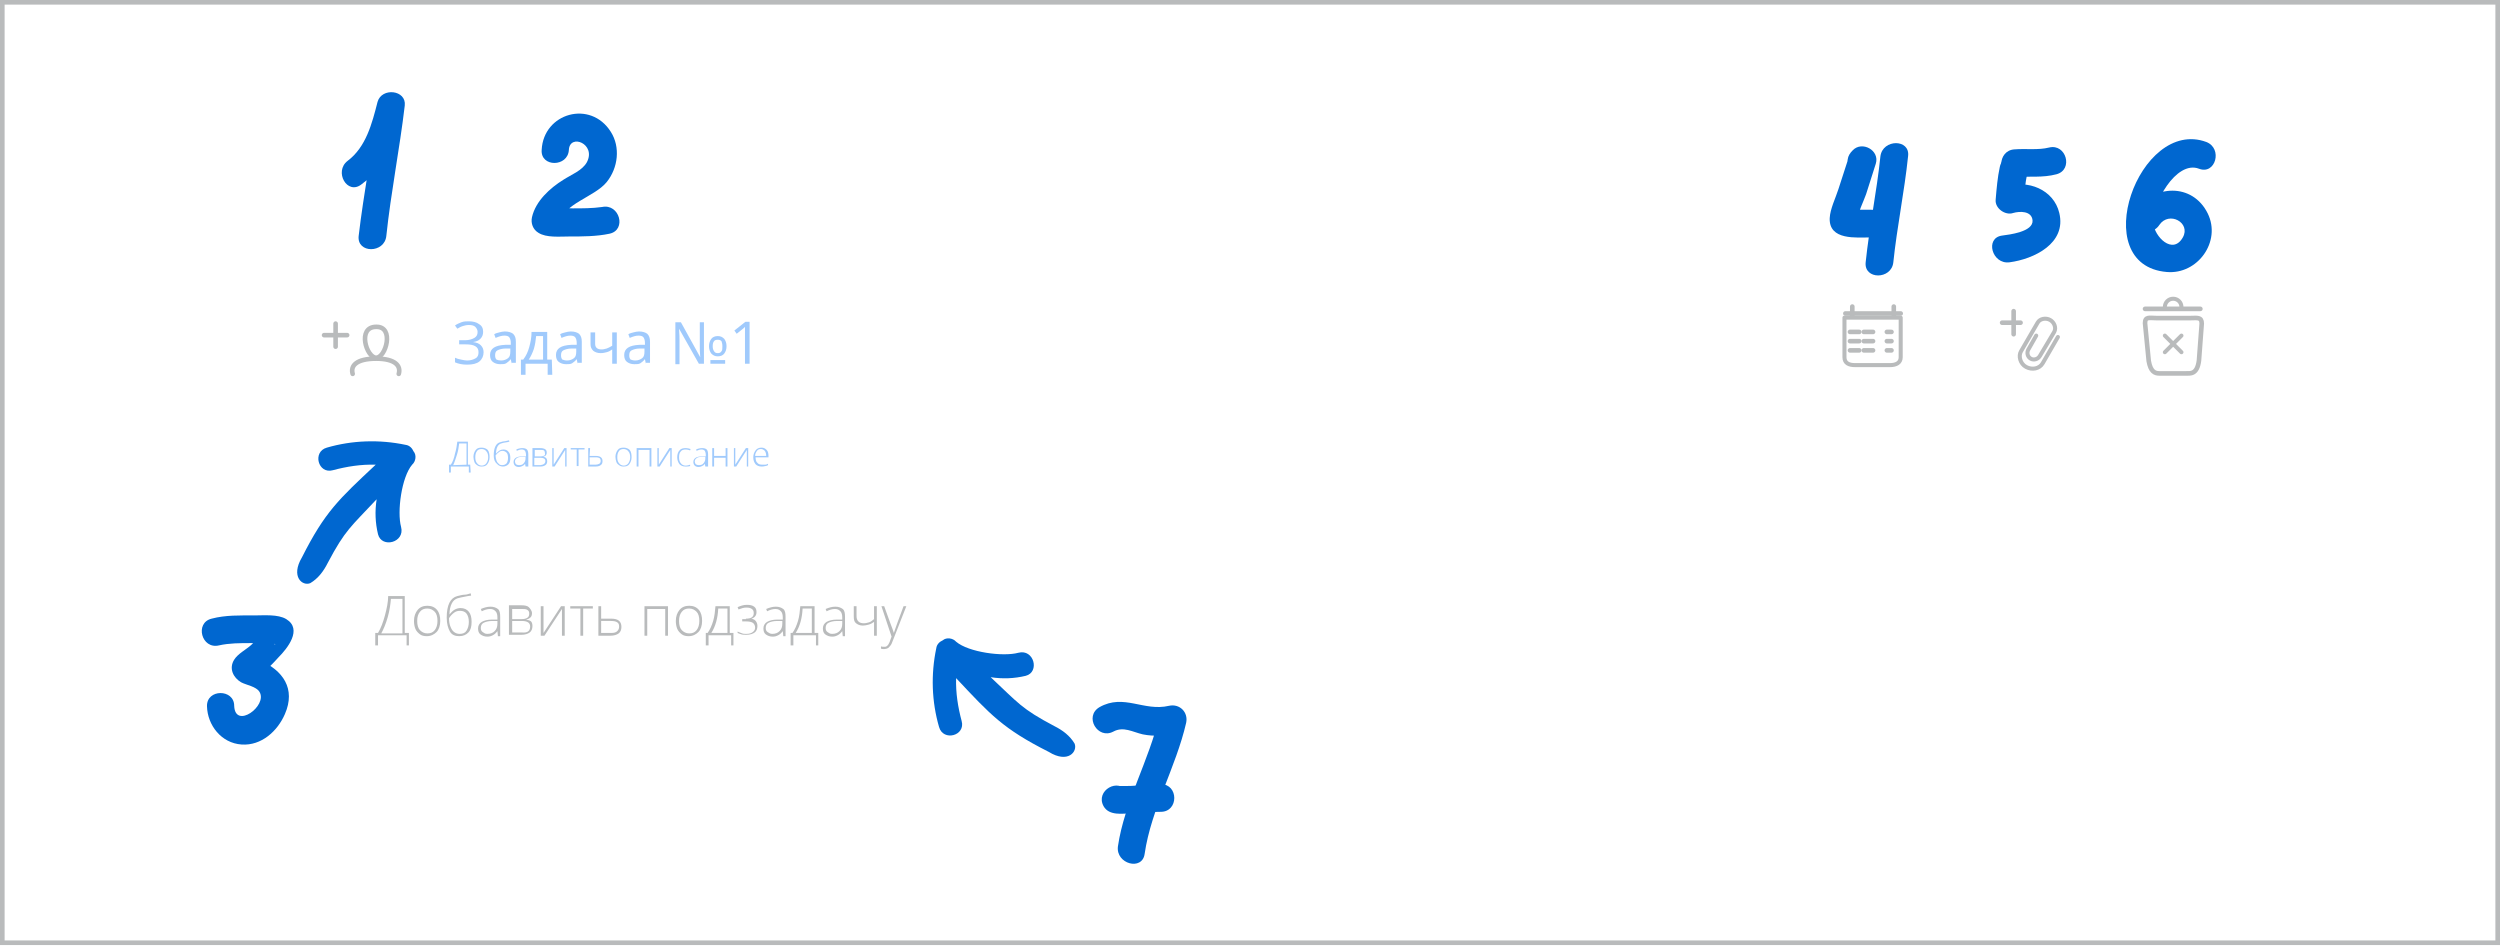 <?xml version="1.0" encoding="utf-8"?>
<!-- Generator: Adobe Illustrator 19.2.1, SVG Export Plug-In . SVG Version: 6.00 Build 0)  -->
<svg version="1.1" id="Слой_1" xmlns="http://www.w3.org/2000/svg" xmlns:xlink="http://www.w3.org/1999/xlink" x="0px" y="0px"
	 viewBox="0 0 542.3 205.3" style="enable-background:new 0 0 542.3 205.3;" xml:space="preserve">
<g>
	<path style="fill:#B9BBBC;" d="M541.3,1v203H1V1H541.3 M542.3,0H0v205h542.3V0L542.3,0z"/>
</g>
<g>
	<g>
		<rect x="98.3" y="69.3" style="fill:none;" width="284.6" height="20"/>
		<g style="enable-background:new    ;">
			<path style="fill:#A0CAFC;" d="M104.8,72c0,0.6-0.2,1.1-0.6,1.5s-0.9,0.6-1.6,0.7l0,0c0.8,0.1,1.3,0.3,1.7,0.7
				c0.4,0.4,0.6,0.9,0.6,1.5c0,0.8-0.3,1.5-0.9,2s-1.5,0.7-2.7,0.7c-1.1,0-1.9-0.2-2.6-0.5v-1c0.4,0.2,0.8,0.3,1.3,0.4
				s0.9,0.2,1.3,0.2c0.8,0,1.4-0.2,1.9-0.5s0.6-0.8,0.6-1.3c0-0.6-0.2-1-0.7-1.3s-1.2-0.4-2.1-0.4h-1.4v-0.9h1.3
				c0.8,0,1.5-0.2,2-0.5s0.7-0.7,0.7-1.3c0-0.4-0.2-0.8-0.5-1.1c-0.3-0.3-0.8-0.4-1.4-0.4c-0.5,0-0.9,0.1-1.2,0.2
				c-0.4,0.1-0.8,0.3-1.3,0.6l-0.5-0.7c0.4-0.3,0.9-0.5,1.4-0.7s1.1-0.2,1.6-0.2c0.9,0,1.7,0.2,2.2,0.6
				C104.6,70.7,104.8,71.3,104.8,72z"/>
			<path style="fill:#A0CAFC;" d="M111,78.9l-0.2-1l0,0c-0.3,0.4-0.7,0.7-1,0.9S109,79,108.5,79c-0.7,0-1.2-0.2-1.6-0.5
				s-0.6-0.8-0.6-1.5c0-1.4,1.1-2.1,3.3-2.2h1.2v-0.4c0-0.5-0.1-0.9-0.3-1.2c-0.2-0.3-0.6-0.4-1.1-0.4c-0.6,0-1.2,0.2-1.9,0.5
				l-0.3-0.8c0.3-0.2,0.7-0.3,1.1-0.4s0.8-0.2,1.2-0.2c0.8,0,1.4,0.2,1.8,0.5c0.4,0.4,0.6,0.9,0.6,1.7v4.6H111V78.9z M108.7,78.2
				c0.6,0,1.1-0.2,1.5-0.5s0.5-0.8,0.5-1.5v-0.6h-1c-0.8,0-1.4,0.2-1.8,0.4c-0.4,0.2-0.5,0.6-0.5,1.1c0,0.4,0.1,0.7,0.3,0.9
				C107.9,78.1,108.3,78.2,108.7,78.2z"/>
			<path style="fill:#A0CAFC;" d="M119.8,81.3h-1v-2.4H114v2.4h-1V78h0.5c0.6-0.8,1-1.6,1.3-2.7s0.5-2.1,0.5-3.3h3.4v6h1L119.8,81.3
				L119.8,81.3z M117.8,78v-5.1h-1.5c-0.1,0.9-0.2,1.8-0.5,2.8c-0.3,0.9-0.7,1.7-1.1,2.3C114.7,78,117.8,78,117.8,78z"/>
			<path style="fill:#A0CAFC;" d="M125.3,78.9l-0.2-1l0,0c-0.3,0.4-0.7,0.7-1,0.9s-0.8,0.2-1.3,0.2c-0.7,0-1.2-0.2-1.6-0.5
				s-0.6-0.8-0.6-1.5c0-1.4,1.1-2.1,3.3-2.2h1.2v-0.4c0-0.5-0.1-0.9-0.3-1.2c-0.2-0.3-0.6-0.4-1.1-0.4c-0.6,0-1.2,0.2-1.9,0.5
				l-0.3-0.8c0.3-0.2,0.7-0.3,1.1-0.4s0.8-0.2,1.2-0.2c0.8,0,1.4,0.2,1.8,0.5c0.4,0.4,0.6,0.9,0.6,1.7v4.6h-0.9V78.9z M123,78.2
				c0.6,0,1.1-0.2,1.5-0.5s0.5-0.8,0.5-1.5v-0.6h-1c-0.8,0-1.4,0.2-1.8,0.4c-0.4,0.2-0.5,0.6-0.5,1.1c0,0.4,0.1,0.7,0.3,0.9
				C122.3,78.1,122.6,78.2,123,78.2z"/>
			<path style="fill:#A0CAFC;" d="M129.1,72.1v2.5c0,0.8,0.5,1.2,1.4,1.2c0.4,0,0.7-0.1,1.1-0.2c0.3-0.1,0.7-0.3,1.2-0.6v-2.9h1v6.8
				h-1v-3.1c-0.4,0.3-0.8,0.5-1.2,0.6s-0.8,0.2-1.3,0.2c-0.7,0-1.2-0.2-1.6-0.5c-0.4-0.4-0.6-0.8-0.6-1.4v-2.6H129.1z"/>
			<path style="fill:#A0CAFC;" d="M140.1,78.9l-0.2-1l0,0c-0.3,0.4-0.7,0.7-1,0.9s-0.8,0.2-1.3,0.2c-0.7,0-1.2-0.2-1.6-0.5
				s-0.6-0.8-0.6-1.5c0-1.4,1.1-2.1,3.3-2.2h1.2v-0.4c0-0.5-0.1-0.9-0.3-1.2c-0.2-0.3-0.6-0.4-1.1-0.4c-0.6,0-1.2,0.2-1.9,0.5
				l-0.3-0.8c0.3-0.2,0.7-0.3,1.1-0.4s0.8-0.2,1.2-0.2c0.8,0,1.4,0.2,1.8,0.5c0.4,0.4,0.6,0.9,0.6,1.7v4.6h-0.9V78.9z M137.8,78.2
				c0.6,0,1.1-0.2,1.5-0.5s0.5-0.8,0.5-1.5v-0.6h-1c-0.8,0-1.4,0.2-1.8,0.4c-0.4,0.2-0.5,0.6-0.5,1.1c0,0.4,0.1,0.7,0.3,0.9
				C137.1,78.1,137.4,78.2,137.8,78.2z"/>
			<path style="fill:#A0CAFC;" d="M152.8,78.9h-1.2l-4.3-7.6l0,0c0.1,1.2,0.1,2,0.1,2.5V79h-0.9v-9.1h1.2l4.2,7.6l0,0
				c-0.1-1-0.1-1.8-0.1-2.4v-5.2h0.9v9H152.8z M157.6,75.1c0,0.7-0.2,1.2-0.5,1.6s-0.8,0.6-1.4,0.6c-0.6,0-1-0.2-1.4-0.6
				c-0.3-0.4-0.5-0.9-0.5-1.6s0.2-1.2,0.5-1.6s0.8-0.6,1.4-0.6c0.6,0,1,0.2,1.4,0.6C157.4,73.9,157.6,74.4,157.6,75.1z M154.1,78.9
				v-0.8h3.2v0.8H154.1z M154.6,75.1c0,0.5,0.1,0.8,0.3,1.1s0.4,0.4,0.8,0.4c0.4,0,0.6-0.1,0.8-0.4c0.2-0.2,0.2-0.6,0.2-1.1
				s-0.1-0.8-0.2-1.1c-0.2-0.2-0.4-0.3-0.8-0.3c-0.4,0-0.7,0.1-0.8,0.3C154.7,74.2,154.6,74.6,154.6,75.1z"/>
			<path style="fill:#A0CAFC;" d="M162.6,78.9h-1v-6.5c0-0.5,0-1,0-1.5c-0.1,0.1-0.2,0.2-0.3,0.3c-0.1,0.1-0.6,0.5-1.5,1.2l-0.5-0.7
				l2.4-1.9h0.9L162.6,78.9L162.6,78.9z"/>
		</g>
	</g>
</g>
<g>
	<rect x="97.4" y="95.5" style="fill:none;" width="284.6" height="20"/>
	<g style="enable-background:new    ;">
		<path style="fill:#A0CAFC;" d="M102.1,102.5h-0.4v-1.3h-3.9v1.3h-0.4v-1.7h0.4c0.4-0.6,0.7-1.4,0.9-2.4c0.3-1,0.4-1.8,0.5-2.6h2.3
			v5h0.5L102.1,102.5L102.1,102.5z M101.2,100.8v-4.6h-1.6c-0.1,0.8-0.2,1.6-0.5,2.5s-0.5,1.6-0.8,2.2L101.2,100.8L101.2,100.8z"/>
		<path style="fill:#A0CAFC;" d="M106.2,99.2c0,0.6-0.2,1.1-0.5,1.5s-0.7,0.5-1.3,0.5c-0.3,0-0.7-0.1-0.9-0.3
			c-0.3-0.2-0.5-0.4-0.6-0.7c-0.1-0.3-0.2-0.7-0.2-1.1c0-0.6,0.2-1.1,0.5-1.5s0.7-0.5,1.3-0.5c0.5,0,1,0.2,1.3,0.5
			C106.1,98,106.2,98.5,106.2,99.2z M103.1,99.2c0,0.5,0.1,1,0.4,1.3c0.2,0.3,0.6,0.5,1,0.5s0.8-0.2,1-0.5s0.4-0.7,0.4-1.3
			c0-0.5-0.1-1-0.4-1.3c-0.2-0.3-0.6-0.5-1-0.5s-0.8,0.1-1,0.4C103.2,98.2,103.1,98.6,103.1,99.2z"/>
		<path style="fill:#A0CAFC;" d="M107.1,98.8c0-1.7,0.5-2.7,1.5-2.9c0.3-0.1,0.7-0.2,1-0.2c0.3-0.1,0.6-0.1,0.8-0.2l0.1,0.3
			l-0.4,0.1c-0.7,0.1-1.2,0.2-1.4,0.3c-0.3,0.1-0.6,0.3-0.8,0.7c-0.2,0.4-0.3,0.9-0.3,1.5l0,0c0.3-0.3,0.5-0.5,0.8-0.7
			c0.2-0.1,0.5-0.2,0.8-0.2c0.5,0,0.9,0.2,1.1,0.5c0.3,0.3,0.4,0.8,0.4,1.3c0,0.6-0.1,1.1-0.4,1.4s-0.7,0.5-1.2,0.5s-1-0.2-1.3-0.6
			C107.3,100.2,107.1,99.6,107.1,98.8z M108.9,100.9c0.4,0,0.7-0.1,1-0.4c0.2-0.3,0.3-0.7,0.3-1.2s-0.1-0.9-0.3-1.1
			s-0.5-0.4-0.9-0.4c-0.3,0-0.6,0.1-0.8,0.3c-0.3,0.2-0.5,0.4-0.7,0.7c0,0.4,0.1,0.8,0.2,1.1c0.1,0.3,0.3,0.6,0.5,0.7
			C108.3,100.8,108.6,100.9,108.9,100.9z"/>
		<path style="fill:#A0CAFC;" d="M114,101.2l-0.1-0.6l0,0c-0.2,0.3-0.4,0.4-0.6,0.5s-0.5,0.2-0.7,0.2c-0.4,0-0.7-0.1-0.9-0.3
			c-0.2-0.2-0.3-0.5-0.3-0.8c0-0.4,0.2-0.7,0.5-0.9c0.3-0.2,0.8-0.3,1.4-0.3h0.8v-0.3c0-0.4-0.1-0.7-0.2-0.9
			c-0.2-0.2-0.4-0.3-0.7-0.3c-0.4,0-0.7,0.1-1.1,0.3l-0.1-0.3c0.4-0.2,0.9-0.3,1.3-0.3s0.8,0.1,1,0.3c0.2,0.2,0.3,0.6,0.3,1.1v2.6
			L114,101.2L114,101.2z M112.6,100.9c0.4,0,0.8-0.1,1-0.4c0.2-0.2,0.4-0.6,0.4-1v-0.4h-0.7c-0.6,0-1,0.1-1.2,0.3
			c-0.2,0.1-0.4,0.4-0.4,0.7c0,0.2,0.1,0.4,0.2,0.6C112.1,100.8,112.3,100.9,112.6,100.9z"/>
		<path style="fill:#A0CAFC;" d="M118.6,98.2c0,0.3-0.1,0.4-0.2,0.6c-0.1,0.1-0.3,0.2-0.6,0.3l0,0c0.3,0,0.5,0.1,0.7,0.3
			c0.1,0.1,0.2,0.4,0.2,0.6c0,0.4-0.1,0.7-0.4,0.9c-0.3,0.2-0.6,0.3-1.1,0.3h-1.7v-4h1.7c0.5,0,0.8,0.1,1,0.2
			C118.5,97.6,118.6,97.8,118.6,98.2z M118.2,98.2c0-0.2-0.1-0.4-0.2-0.5c-0.2-0.1-0.4-0.1-0.7-0.1H116V99h1.3
			c0.4,0,0.6-0.1,0.8-0.2S118.2,98.4,118.2,98.2z M118.3,100c0-0.5-0.4-0.7-1.1-0.7h-1.3v1.6h1.3C118,100.8,118.3,100.5,118.3,100z"
			/>
		<path style="fill:#A0CAFC;" d="M120.1,97.2v2.9v0.7l2.3-3.6h0.5v4h-0.3v-2.8v-0.8l-2.3,3.6h-0.5v-4
			C119.8,97.2,120.1,97.2,120.1,97.2z"/>
		<path style="fill:#A0CAFC;" d="M126.8,97.5h-1.3v3.6h-0.4v-3.6h-1.3v-0.3h3C126.8,97.2,126.8,97.5,126.8,97.5z"/>
		<path style="fill:#A0CAFC;" d="M127.9,98.9h1.4c0.9,0,1.4,0.4,1.4,1.1c0,0.4-0.1,0.7-0.4,0.9c-0.3,0.2-0.6,0.3-1.1,0.3h-1.6v-4
			h0.4L127.9,98.9L127.9,98.9z M127.9,99.2v1.6h1.3c0.3,0,0.6-0.1,0.8-0.2s0.3-0.4,0.3-0.6c0-0.3-0.1-0.5-0.2-0.6
			c-0.2-0.1-0.4-0.2-0.8-0.2C129.3,99.2,127.9,99.2,127.9,99.2z"/>
		<path style="fill:#A0CAFC;" d="M137,99.2c0,0.6-0.2,1.1-0.5,1.5s-0.7,0.5-1.3,0.5c-0.3,0-0.7-0.1-0.9-0.3
			c-0.3-0.2-0.5-0.4-0.6-0.7c-0.1-0.3-0.2-0.7-0.2-1.1c0-0.6,0.2-1.1,0.5-1.5s0.7-0.5,1.3-0.5c0.5,0,1,0.2,1.3,0.5
			C136.9,98,137,98.5,137,99.2z M133.9,99.2c0,0.5,0.1,1,0.4,1.3c0.2,0.3,0.6,0.5,1,0.5s0.8-0.2,1-0.5s0.4-0.7,0.4-1.3
			c0-0.5-0.1-1-0.4-1.3c-0.2-0.3-0.6-0.5-1-0.5s-0.8,0.1-1,0.4C134,98.2,133.9,98.6,133.9,99.2z"/>
		<path style="fill:#A0CAFC;" d="M138.5,101.2h-0.4v-4h3.2v4h-0.4v-3.6h-2.4L138.5,101.2L138.5,101.2z"/>
		<path style="fill:#A0CAFC;" d="M142.9,97.2v2.9v0.7l2.3-3.6h0.5v4h-0.3v-2.8v-0.8l-2.3,3.6h-0.5v-4
			C142.6,97.2,142.9,97.2,142.9,97.2z"/>
		<path style="fill:#A0CAFC;" d="M148.7,101.2c-0.6,0-1-0.2-1.3-0.5c-0.3-0.4-0.5-0.9-0.5-1.5c0-0.7,0.2-1.2,0.5-1.5
			c0.3-0.4,0.8-0.5,1.4-0.5c0.3,0,0.7,0.1,1,0.2l-0.1,0.3c-0.3-0.1-0.6-0.2-0.9-0.2c-0.5,0-0.9,0.1-1.1,0.4
			c-0.3,0.3-0.4,0.7-0.4,1.3c0,0.5,0.1,1,0.4,1.3c0.2,0.3,0.6,0.5,1,0.5s0.7-0.1,1-0.2v0.3C149.4,101.2,149.1,101.2,148.7,101.2z"/>
		<path style="fill:#A0CAFC;" d="M153,101.2l-0.1-0.6l0,0c-0.2,0.3-0.4,0.4-0.6,0.5c-0.2,0.1-0.5,0.2-0.7,0.2
			c-0.4,0-0.7-0.1-0.9-0.3c-0.2-0.2-0.3-0.5-0.3-0.8c0-0.4,0.2-0.7,0.5-0.9c0.3-0.2,0.8-0.3,1.4-0.3h0.8v-0.3c0-0.4-0.1-0.7-0.2-0.9
			c-0.2-0.2-0.4-0.3-0.7-0.3c-0.4,0-0.7,0.1-1.1,0.3l-0.1-0.3c0.4-0.2,0.9-0.3,1.3-0.3c0.4,0,0.8,0.1,1,0.3c0.2,0.2,0.3,0.6,0.3,1.1
			v2.6L153,101.2L153,101.2z M151.6,100.9c0.4,0,0.8-0.1,1-0.4c0.2-0.2,0.4-0.6,0.4-1v-0.4h-0.7c-0.6,0-1,0.1-1.2,0.3
			c-0.2,0.1-0.4,0.4-0.4,0.7c0,0.2,0.1,0.4,0.2,0.6C151.1,100.8,151.3,100.9,151.6,100.9z"/>
		<path style="fill:#A0CAFC;" d="M154.9,97.2v1.7h2.5v-1.7h0.4v4h-0.4v-1.9h-2.5v1.9h-0.4v-4H154.9z"/>
		<path style="fill:#A0CAFC;" d="M159.5,97.2v2.9v0.7l2.3-3.6h0.5v4H162v-2.8v-0.8l-2.3,3.6h-0.5v-4
			C159.2,97.2,159.5,97.2,159.5,97.2z"/>
		<path style="fill:#A0CAFC;" d="M165.2,101.2c-0.6,0-1-0.2-1.3-0.5c-0.3-0.4-0.5-0.8-0.5-1.5c0-0.6,0.2-1.1,0.5-1.5
			s0.7-0.6,1.3-0.6c0.5,0,0.8,0.2,1.1,0.5s0.4,0.8,0.4,1.3v0.3h-2.8c0,0.5,0.1,1,0.4,1.2c0.2,0.3,0.6,0.4,1.1,0.4c0.2,0,0.4,0,0.6,0
			c0.2,0,0.4-0.1,0.6-0.2v0.3c-0.2,0.1-0.4,0.2-0.6,0.2C165.6,101.2,165.4,101.2,165.2,101.2z M165.1,97.4c-0.4,0-0.7,0.1-0.9,0.4
			s-0.4,0.6-0.4,1.1h2.4c0-0.5-0.1-0.8-0.3-1.1C165.7,97.6,165.4,97.4,165.1,97.4z"/>
	</g>
</g>
<g>
	<g>
		<path style="fill:none;stroke:#B9BBBC;stroke-linecap:round;stroke-linejoin:round;stroke-miterlimit:10;" d="M81.6,77.6
			c-2.1,0-4.2-6.7,0-6.7C85.6,70.8,83.7,77.6,81.6,77.6z"/>
		<path style="fill:none;stroke:#B9BBBC;stroke-linecap:round;stroke-linejoin:round;stroke-miterlimit:10;" d="M76.5,81.1
			c-0.5-1.7,0.7-3.3,5.1-3.3c4.2,0,5.4,1.6,4.9,3.3"/>
		
			<line style="fill:none;stroke:#B9BBBC;stroke-linecap:round;stroke-linejoin:round;stroke-miterlimit:10;" x1="72.8" y1="70.2" x2="72.8" y2="75.2"/>
		
			<line style="fill:none;stroke:#B9BBBC;stroke-linecap:round;stroke-linejoin:round;stroke-miterlimit:10;" x1="70.3" y1="72.7" x2="75.3" y2="72.7"/>
	</g>
</g>
<rect x="81.3" y="132.8" style="fill:none;" width="204.7" height="18.5"/>
<g style="enable-background:new    ;">
	<path style="fill:#B9BBBC;" d="M88.8,140h-0.6v-2.2H82v2.2h-0.6v-2.7H82c0.6-1,1.1-2.3,1.5-3.8s0.7-2.9,0.7-4.2h3.6v8h0.9v2.7H88.8
		z M87.3,137.3v-7.4h-2.5c-0.1,1.2-0.3,2.6-0.7,4s-0.9,2.6-1.4,3.5h4.6V137.3z"/>
	<path style="fill:#B9BBBC;" d="M95.5,134.7c0,1-0.3,1.9-0.8,2.4s-1.2,0.9-2.1,0.9c-0.6,0-1.1-0.1-1.5-0.4s-0.8-0.7-1-1.2
		s-0.3-1.1-0.3-1.7c0-1,0.3-1.8,0.8-2.4s1.2-0.9,2.1-0.9s1.6,0.3,2.1,0.9S95.5,133.7,95.5,134.7z M90.5,134.7c0,0.9,0.2,1.6,0.6,2
		s0.9,0.7,1.6,0.7s1.2-0.2,1.6-0.7s0.6-1.2,0.6-2c0-0.9-0.2-1.6-0.6-2s-0.9-0.7-1.6-0.7s-1.2,0.2-1.6,0.7S90.5,133.8,90.5,134.7z"/>
	<path style="fill:#B9BBBC;" d="M96.9,134c0-2.8,0.8-4.3,2.3-4.7c0.5-0.1,1.1-0.3,1.6-0.3s0.9-0.2,1.3-0.3l0.1,0.5l-0.7,0.1
		c-1.2,0.2-1.9,0.4-2.3,0.5c-0.5,0.2-0.9,0.5-1.2,1.1s-0.5,1.4-0.5,2.4l0,0c0.4-0.5,0.8-0.9,1.2-1.1s0.8-0.3,1.2-0.3
		c0.8,0,1.4,0.3,1.8,0.8s0.6,1.2,0.6,2.2s-0.2,1.8-0.7,2.3s-1.1,0.8-2,0.8s-1.6-0.3-2-1S96.9,135.3,96.9,134z M99.7,137.5
		c0.7,0,1.2-0.2,1.5-0.7s0.5-1.1,0.5-1.9c0-0.8-0.2-1.4-0.5-1.8s-0.8-0.6-1.4-0.6c-0.5,0-0.9,0.1-1.3,0.4s-0.8,0.7-1.1,1.2
		c0,0.7,0.1,1.3,0.3,1.8s0.4,0.9,0.8,1.2S99.3,137.5,99.7,137.5z"/>
	<path style="fill:#B9BBBC;" d="M108,137.9l-0.1-1l0,0c-0.3,0.4-0.6,0.7-1,0.9s-0.7,0.3-1.2,0.3c-0.6,0-1.1-0.2-1.5-0.5
		s-0.5-0.8-0.5-1.3c0-0.6,0.3-1.1,0.8-1.4s1.3-0.5,2.2-0.5h1.2V134c0-0.6-0.1-1.1-0.4-1.4s-0.6-0.5-1.2-0.5s-1.2,0.2-1.8,0.5
		l-0.2-0.5c0.7-0.3,1.4-0.5,2.1-0.5s1.2,0.2,1.6,0.5s0.5,0.9,0.5,1.7v4.2H108V137.9z M105.7,137.5c0.7,0,1.2-0.2,1.6-0.6
		s0.6-0.9,0.6-1.6v-0.6h-1.1c-0.9,0-1.5,0.2-1.9,0.4s-0.6,0.6-0.6,1.1c0,0.4,0.1,0.7,0.4,0.9S105.2,137.5,105.7,137.5z"/>
	<path style="fill:#B9BBBC;" d="M115.4,133c0,0.4-0.1,0.7-0.3,0.9s-0.5,0.4-1,0.5l0,0c0.5,0.1,0.9,0.2,1.1,0.4s0.3,0.6,0.3,1
		c0,0.6-0.2,1.1-0.6,1.4s-1,0.5-1.8,0.5h-2.7v-6.4h2.7c0.7,0,1.3,0.1,1.6,0.4S115.4,132.5,115.4,133z M114.8,133.1
		c0-0.4-0.1-0.6-0.4-0.8s-0.7-0.2-1.2-0.2h-2.1v2.2h2c0.6,0,1-0.1,1.3-0.3S114.8,133.5,114.8,133.1z M115,135.9
		c0-0.8-0.6-1.2-1.8-1.2h-2.1v2.5h2.2C114.4,137.3,115,136.9,115,135.9z"/>
	<path style="fill:#B9BBBC;" d="M117.9,131.5v4.6v1.2l3.8-5.8h0.8v6.4h-0.6v-4.6v-1.2l-3.8,5.8h-0.8v-6.4H117.9z"/>
	<path style="fill:#B9BBBC;" d="M128.6,132h-2.1v5.9h-0.6V132h-2.2v-0.5h4.9V132z"/>
	<path style="fill:#B9BBBC;" d="M130.4,134.2h2.2c1.5,0,2.2,0.6,2.2,1.8c0,0.6-0.2,1.1-0.6,1.4s-1,0.5-1.8,0.5h-2.6v-6.4h0.6
		L130.4,134.2L130.4,134.2z M130.4,134.7v2.6h2.2c0.6,0,1-0.1,1.3-0.4s0.4-0.6,0.4-1s-0.1-0.7-0.4-0.9s-0.7-0.3-1.4-0.3L130.4,134.7
		L130.4,134.7z"/>
	<path style="fill:#B9BBBC;" d="M140.4,137.9h-0.6v-6.4h5.1v6.4h-0.6v-5.8h-3.9V137.9z"/>
	<path style="fill:#B9BBBC;" d="M152.3,134.7c0,1-0.3,1.9-0.8,2.4s-1.2,0.9-2.1,0.9c-0.6,0-1.1-0.1-1.5-0.4s-0.8-0.7-1-1.2
		s-0.3-1.1-0.3-1.7c0-1,0.3-1.8,0.8-2.4s1.2-0.9,2.1-0.9c0.9,0,1.6,0.3,2.1,0.9S152.3,133.7,152.3,134.7z M147.3,134.7
		c0,0.9,0.2,1.6,0.6,2s0.9,0.7,1.6,0.7s1.2-0.2,1.6-0.7s0.6-1.2,0.6-2c0-0.9-0.2-1.6-0.6-2s-0.9-0.7-1.6-0.7s-1.2,0.2-1.6,0.7
		S147.3,133.8,147.3,134.7z"/>
	<path style="fill:#B9BBBC;" d="M159.2,140h-0.6v-2.2h-4.9v2.2h-0.6v-2.7h0.4c0.5-0.7,0.9-1.6,1.2-2.6s0.4-2.1,0.5-3.2h3.1v5.8h0.8
		v2.7H159.2z M157.8,137.3V132h-2c-0.1,2.1-0.6,3.9-1.5,5.3H157.8z"/>
	<path style="fill:#B9BBBC;" d="M161.8,134.2c1.2,0,1.7-0.4,1.7-1.2c0-0.4-0.1-0.7-0.4-0.9s-0.6-0.3-1.1-0.3c-0.3,0-0.6,0-0.9,0.1
		s-0.6,0.2-0.9,0.3l-0.2-0.5c0.7-0.3,1.3-0.5,2-0.5s1.2,0.1,1.6,0.4s0.5,0.7,0.5,1.2c0,0.7-0.4,1.2-1.1,1.4l0,0
		c0.5,0.1,0.8,0.3,1,0.6s0.3,0.6,0.3,1c0,0.6-0.2,1.1-0.6,1.4s-1,0.5-1.8,0.5c-0.4,0-0.8,0-1.1-0.1s-0.6-0.2-0.8-0.3V137
		c0.4,0.2,0.8,0.3,1,0.4s0.6,0.1,0.9,0.1c0.6,0,1-0.1,1.4-0.4s0.5-0.6,0.5-1s-0.2-0.8-0.5-1s-0.8-0.3-1.4-0.3H161v-0.5h0.8V134.2z"
		/>
	<path style="fill:#B9BBBC;" d="M169.9,137.9l-0.1-1l0,0c-0.3,0.4-0.6,0.7-1,0.9s-0.7,0.3-1.2,0.3c-0.6,0-1.1-0.2-1.5-0.5
		s-0.5-0.8-0.5-1.3c0-0.6,0.3-1.1,0.8-1.4s1.3-0.5,2.2-0.5h1.2V134c0-0.6-0.1-1.1-0.4-1.4s-0.6-0.5-1.2-0.5c-0.6,0-1.2,0.2-1.8,0.5
		l-0.2-0.5c0.7-0.3,1.4-0.5,2.1-0.5c0.7,0,1.2,0.2,1.6,0.5s0.5,0.9,0.5,1.7v4.2h-0.5V137.9z M167.5,137.5c0.7,0,1.2-0.2,1.6-0.6
		s0.6-0.9,0.6-1.6v-0.6h-1.1c-0.9,0-1.5,0.2-1.9,0.4s-0.6,0.6-0.6,1.1c0,0.4,0.1,0.7,0.4,0.9S167.1,137.5,167.5,137.5z"/>
	<path style="fill:#B9BBBC;" d="M177.6,140H177v-2.2h-4.9v2.2h-0.6v-2.7h0.4c0.5-0.7,0.9-1.6,1.2-2.6s0.4-2.1,0.5-3.2h3.1v5.8h0.8
		v2.7H177.6z M176.1,137.3V132h-2c-0.1,2.1-0.6,3.9-1.5,5.3H176.1z"/>
	<path style="fill:#B9BBBC;" d="M182.8,137.9l-0.1-1l0,0c-0.3,0.4-0.6,0.7-1,0.9s-0.7,0.3-1.2,0.3c-0.6,0-1.1-0.2-1.5-0.5
		s-0.5-0.8-0.5-1.3c0-0.6,0.3-1.1,0.8-1.4s1.3-0.5,2.2-0.5h1.2V134c0-0.6-0.1-1.1-0.4-1.4s-0.6-0.5-1.2-0.5c-0.6,0-1.2,0.2-1.8,0.5
		l-0.2-0.5c0.7-0.3,1.4-0.5,2.1-0.5c0.7,0,1.2,0.2,1.6,0.5s0.5,0.9,0.5,1.7v4.2h-0.5V137.9z M180.5,137.5c0.7,0,1.2-0.2,1.6-0.6
		s0.6-0.9,0.6-1.6v-0.6h-1.1c-0.9,0-1.5,0.2-1.9,0.4s-0.6,0.6-0.6,1.1c0,0.4,0.1,0.7,0.4,0.9S180,137.5,180.5,137.5z"/>
	<path style="fill:#B9BBBC;" d="M185.8,131.5v2.1c0,0.5,0.1,0.9,0.4,1.2s0.7,0.4,1.2,0.4c0.4,0,0.7-0.1,1.1-0.2s0.7-0.4,1.1-0.7
		v-2.8h0.6v6.4h-0.6v-3c-0.4,0.3-0.8,0.5-1.2,0.6s-0.8,0.2-1.2,0.2c-0.7,0-1.1-0.2-1.5-0.5s-0.5-0.8-0.5-1.5v-2.2H185.8z"/>
	<path style="fill:#B9BBBC;" d="M191.2,131.5h0.6l1.3,3.6c0.4,1.1,0.7,1.8,0.8,2.2l0,0c0.2-0.5,0.4-1.3,0.8-2.3l1.3-3.5h0.6
		l-2.9,7.4c-0.2,0.6-0.4,1-0.6,1.2s-0.3,0.4-0.5,0.5s-0.5,0.2-0.8,0.2c-0.2,0-0.5,0-0.7-0.1v-0.5c0.2,0.1,0.5,0.1,0.7,0.1
		s0.4,0,0.5-0.1s0.3-0.2,0.4-0.4s0.3-0.5,0.4-0.9s0.3-0.7,0.3-0.8L191.2,131.5z"/>
</g>
<g>
	<g>
		
			<path id="paperclip_30_1px_4_" style="fill:none;stroke:#B9BBBC;stroke-width:0.877;stroke-linecap:round;stroke-linejoin:round;stroke-miterlimit:10;" d="
			M446.4,73.1l-3.3,5.7c-0.7,1.2-2.3,1.5-3.6,0.8c-1.3-0.7-1.7-2.4-1.1-3.4L442,70c0.5-0.9,1.8-1.1,2.7-0.6c0.9,0.5,1.4,1.7,0.9,2.6
			l-3.1,5.2c-0.4,0.7-1.3,1-2,0.6s-0.9-1.3-0.5-2l0,0l1.7-3"/>
		
			<line style="fill:none;stroke:#B9BBBC;stroke-linecap:round;stroke-linejoin:round;stroke-miterlimit:10;" x1="436.8" y1="67.5" x2="436.8" y2="72.5"/>
		
			<line style="fill:none;stroke:#B9BBBC;stroke-linecap:round;stroke-linejoin:round;stroke-miterlimit:10;" x1="434.3" y1="70" x2="438.3" y2="70"/>
	</g>
</g>
<g>
	<path style="fill:none;stroke:#B9BBBC;stroke-width:0.877;stroke-linecap:round;stroke-linejoin:round;stroke-miterlimit:10;" d="
		M412.3,68.9v8.6c0,1.2-1,1.7-2.3,1.7h-7.6c-1.3,0-2.3-0.4-2.3-1.7v-8.6H412.3z"/>
	
		<line style="fill:none;stroke:#B9BBBC;stroke-linecap:round;stroke-linejoin:round;stroke-miterlimit:10;" x1="400.3" y1="68" x2="412.3" y2="68"/>
	
		<line style="fill:none;stroke:#B9BBBC;stroke-linecap:round;stroke-linejoin:round;stroke-miterlimit:10;" x1="404.3" y1="72" x2="406.3" y2="72"/>
	
		<line style="fill:none;stroke:#B9BBBC;stroke-linecap:round;stroke-linejoin:round;stroke-miterlimit:10;" x1="401.3" y1="72" x2="403.3" y2="72"/>
	
		<line style="fill:none;stroke:#B9BBBC;stroke-linecap:round;stroke-linejoin:round;stroke-miterlimit:10;" x1="409.3" y1="72" x2="410.3" y2="72"/>
	
		<line style="fill:none;stroke:#B9BBBC;stroke-linecap:round;stroke-linejoin:round;stroke-miterlimit:10;" x1="404.3" y1="74" x2="406.3" y2="74"/>
	
		<line style="fill:none;stroke:#B9BBBC;stroke-linecap:round;stroke-linejoin:round;stroke-miterlimit:10;" x1="401.3" y1="74" x2="403.3" y2="74"/>
	
		<line style="fill:none;stroke:#B9BBBC;stroke-linecap:round;stroke-linejoin:round;stroke-miterlimit:10;" x1="409.3" y1="74" x2="410.3" y2="74"/>
	
		<line style="fill:none;stroke:#B9BBBC;stroke-linecap:round;stroke-linejoin:round;stroke-miterlimit:10;" x1="404.3" y1="76" x2="406.3" y2="76"/>
	
		<line style="fill:none;stroke:#B9BBBC;stroke-linecap:round;stroke-linejoin:round;stroke-miterlimit:10;" x1="401.3" y1="76" x2="403.3" y2="76"/>
	
		<line style="fill:none;stroke:#B9BBBC;stroke-linecap:round;stroke-linejoin:round;stroke-miterlimit:10;" x1="409.3" y1="76" x2="410.3" y2="76"/>
	
		<line style="fill:none;stroke:#B9BBBC;stroke-linecap:round;stroke-linejoin:round;stroke-miterlimit:10;" x1="401.8" y1="66.5" x2="401.8" y2="68.5"/>
	
		<line style="fill:none;stroke:#B9BBBC;stroke-linecap:round;stroke-linejoin:round;stroke-miterlimit:10;" x1="410.8" y1="66.5" x2="410.8" y2="68.5"/>
</g>
<g id="del_2px_small_35_">
	
		<line style="fill:none;stroke:#B9BBBC;stroke-linecap:round;stroke-linejoin:round;stroke-miterlimit:10;" x1="465.3" y1="67" x2="477.3" y2="67"/>
	<path style="fill:none;stroke:#B9BBBC;stroke-linecap:round;stroke-linejoin:round;stroke-miterlimit:10;" d="M477.6,70.2
		c0-1.5-1-1.2-2.5-1.2h-7.3c-1.5,0-2.5-0.4-2.5,1.1l0.8,8.2c0.4,2.3,1.3,2.7,2.3,2.7h5.7c1,0,2.5,0.3,2.9-2.8L477.6,70.2z"/>
	<path style="fill:none;stroke:#B9BBBC;stroke-width:0.877;stroke-linecap:round;stroke-linejoin:round;stroke-miterlimit:10;" d="
		M473.2,66.6c0-1-0.8-1.8-1.8-1.8s-1.8,0.8-1.8,1.8"/>
	
		<line style="fill:none;stroke:#B9BBBC;stroke-width:0.877;stroke-linecap:round;stroke-linejoin:round;stroke-miterlimit:10;" x1="469.6" y1="76.4" x2="473.2" y2="72.8"/>
	
		<line style="fill:none;stroke:#B9BBBC;stroke-width:0.877;stroke-linecap:round;stroke-linejoin:round;stroke-miterlimit:10;" x1="469.6" y1="72.8" x2="473.2" y2="76.4"/>
</g>
<g>
	<g>
		<path style="fill:#0067D0;" d="M78.4,40c5.5-4.1,7.6-9.9,9.3-16.3c-2-0.3-3.9-0.5-5.9-0.8c-1,9.5-2.9,18.9-4,28.3
			c-0.4,3.8,5.6,3.8,6,0c1-9.5,2.9-18.9,4-28.3c0.4-3.4-5-4-5.9-0.8c-1.2,4.7-2.5,9.8-6.5,12.8C72.4,37.2,75.3,42.4,78.4,40L78.4,40
			z"/>
	</g>
</g>
<g>
	<g>
		<path style="fill:#0067D0;" d="M123.4,32.5c0.2-3.6,6-1.3,3.9,2.7c-1,1.8-3.4,2.7-5.1,3.8c-2.9,1.8-6,4.6-6.8,8.1
			c-0.3,1.3,0.2,2.7,1.4,3.4c1.7,1.1,4.6,0.8,6.6,0.8c2.9,0,6,0,8.8-0.6c3.8-0.8,2.2-6.6-1.6-5.8c-2.1,0.3-4.3,0.3-6.4,0.3
			c-1.1,0-2.3-0.1-3.4-0.1c-0.4,0-1.9-0.4-1,0.1c0.5,1.1,0.9,2.3,1.4,3.4c1-4.5,7.7-5.8,10.4-9.1c2.5-3.1,3-7.6,0.9-10.9
			c-4.4-7-14.6-4.1-15,3.9C117.2,36.3,123.2,36.3,123.4,32.5L123.4,32.5z"/>
	</g>
</g>
<path style="fill:#0067D0;" d="M65.5,120.9c5-9.9,8-12.6,16-20.1c-3.2-0.1-6.3,0.4-9.3,1.2c-3.2,0.9-4.5-4-1.3-4.9
	c5.5-1.6,11.4-1.8,17.1-0.6c0.8,0.1,1.4,0.7,1.7,1.4c0.7,0.8,0.5,2.2-0.3,2.9l0,0c-2.3,2.7-3.3,10.2-2.4,13.5c0.9,3.4-4.2,4.7-5,1.6
	c-0.6-2.5-0.7-5-0.3-7.6c-5.6,6-6.8,6.6-10.6,13.8c-0.9,1.8-2.1,3.4-3.8,4.4C65.6,127.2,63,125.1,65.5,120.9z"/>
<g>
	<g>
		<path style="fill:#0067D0;" d="M407.9,33.9c-0.8,7.7-2.4,15.3-3.2,23c-0.4,3.8,5.6,3.8,6,0c0.8-7.7,2.4-15.3,3.2-23
			C414.4,30.1,408.4,30.1,407.9,33.9L407.9,33.9z"/>
	</g>
</g>
<g>
	<g>
		<path style="fill:#0067D0;" d="M44.9,153.2c0.1,4.1,3.1,8,7.5,8.3c4.3,0.3,7.8-2.9,9.4-6.6c2.4-5.5-0.4-9.5-5.5-11.7
			c-0.1-0.1-0.9-0.2-0.5-0.2c-0.1-0.1-0.3-0.1-0.5-0.2c-0.8,3.7-0.4,4.9,1,3.5c1.5-0.8,3-2.5,4.1-3.7c1.9-1.9,5.3-6.1,1.7-8.3
			c-1.8-1.1-4.9-0.8-7-0.8c-3,0-6.2-0.1-9.2,0.7c-3.7,0.9-2.2,6.7,1.6,5.8c2.2-0.5,4.6-0.5,6.9-0.5c1.1,0,2.3,0,3.4,0.1
			c0.4,0,1.2,0.2,1.6,0.1c0.6-0.1,0.3,0.3-0.3-0.2c-0.5-0.9-1-1.7-1.5-2.6c0.3-0.9,0.3-0.9-0.1-0.1c-0.3,0.4-0.7,0.8-1.1,1.2
			c-0.6,0.7-1.3,1.3-1.9,1.9c-1.1,1-2.9,1.9-3.7,3.2c-1.2,1.9-0.2,3.9,1.5,4.9c1.1,0.6,3.3,0.9,4,2.1c1.8,3-5.3,8.2-5.5,3
			C50.8,149.4,44.8,149.4,44.9,153.2L44.9,153.2z"/>
	</g>
</g>
<g>
	<g>
		<path style="fill:#0067D0;" d="M406.5,36.2c-0.1,0.2-0.3,0.4-0.4,0.6c-1.7-1-3.3-1.9-5-2.9c-0.8,2.4-1.5,4.7-2.3,7.1
			c-0.6,1.9-1.8,4.3-1.9,6.3c-0.2,4.9,5.8,4.2,9,4.2c3.9,0,3.9-6,0-6c-0.9,0-1.8,0-2.7,0c-0.4,0-0.7,0-1.1,0c-0.7-0.1-0.7,0,0,0.2
			c0.3,0.7,0.6,1.4,0.9,2.1c-0.1-1.6,1.3-4.2,1.8-5.7c0.7-2.2,1.4-4.4,2.1-6.6c0.9-2.9-3-5-5-2.9c-0.6,0.6-1,1.2-1.1,2
			C400.1,38.4,405.9,40,406.5,36.2L406.5,36.2z"/>
	</g>
</g>
<g>
	<g>
		<path style="fill:#0067D0;" d="M433.8,36.2c-0.5,2.3-0.7,4.7-0.9,7.1c-0.2,1.9,2.1,3.5,3.8,2.9c1.4-0.4,4-0.5,4.2,1.6
			c0.2,2.5-5.1,3.1-6.6,3.3c-3.8,0.5-2.2,6.3,1.6,5.8c5.3-0.7,12.4-4.1,10.8-10.7c-1.2-5.1-6.9-7.3-11.5-5.7c1.3,1,2.5,1.9,3.8,2.9
			c0.2-1.8,0.3-3.7,0.7-5.5C440.4,34,434.6,32.4,433.8,36.2L433.8,36.2z"/>
	</g>
</g>
<g>
	<g>
		<path style="fill:#0067D0;" d="M444.5,32c-2.4,0.6-5,0.2-7.5,0.4c-3.8,0.2-3.9,6.2,0,6c3.1-0.2,6.1,0.2,9.1-0.6
			C449.8,36.8,448.2,31.1,444.5,32L444.5,32z"/>
	</g>
</g>
<g>
	<g>
		<path style="fill:#0067D0;" d="M478.6,30.8C464,25.4,452.5,57.5,470,59c6.7,0.6,11.9-6.6,8.9-12.7c-3.3-6.7-11.8-6.3-15.7-0.5
			c-2.1,3.2,3.1,6.2,5.2,3c2.1-3.1,6.9-0.5,5.1,2.7c-2.2,3.9-6.2-0.2-6.4-3.1c-0.3-4.1,4.9-13.7,9.9-11.8
			C480.6,38,482.2,32.2,478.6,30.8L478.6,30.8z"/>
	</g>
</g>
<g>
	<g>
		<g>
			<path style="fill:#0067D0;" d="M241.5,158.7c2.2-1.2,4.2,0.1,6.4,0.6c2.5,0.5,4.8,0.3,7.3-0.3c-1.2-1.2-2.5-2.5-3.7-3.7
				c-2.2,9.6-7.6,18.7-9,28.3c-0.5,3.8,5.3,5.4,5.8,1.6c1.4-9.7,6.8-18.8,9-28.4c0.5-2.3-1.4-4.2-3.7-3.7c-5.5,1.3-9.8-2.7-15.1,0.3
				C235.1,155.4,238.1,160.5,241.5,158.7L241.5,158.7z"/>
		</g>
	</g>
	<g>
		<g>
			<path style="fill:#0067D0;" d="M239.4,174.9c1.2,2.1,4.1,1.6,6.1,1.5c2.1-0.1,4.2-0.3,6.3-0.3c3.9,0,3.9-6,0-6
				c-1.7,0-3.4,0.2-5.1,0.3c-1,0.1-2,0.1-2.9,0.1c-0.4,0-0.8,0-1.1,0c-0.7,0.1,0,0,0.1,0c0.6,0.5,1.2,0.9,1.8,1.4l0,0
				C242.7,168.5,237.5,171.5,239.4,174.9L239.4,174.9z"/>
		</g>
	</g>
</g>
<path style="fill:#0067D0;" d="M227.5,163.1c-9.9-5-12.6-8-20.1-16c-0.1,3.2,0.4,6.3,1.2,9.3c0.9,3.2-4,4.5-4.9,1.3
	c-1.6-5.5-1.8-11.4-0.6-17.1c0.1-0.8,0.7-1.4,1.4-1.7c0.8-0.7,2.2-0.5,2.9,0.3l0,0c2.7,2.3,10.2,3.3,13.5,2.4c3.4-0.9,4.7,4.2,1.6,5
	c-2.5,0.6-5,0.7-7.6,0.3c6,5.6,6.6,6.8,13.8,10.6c1.8,0.9,3.4,2.1,4.4,3.8C233.8,163,231.7,165.7,227.5,163.1z"/>
</svg>
